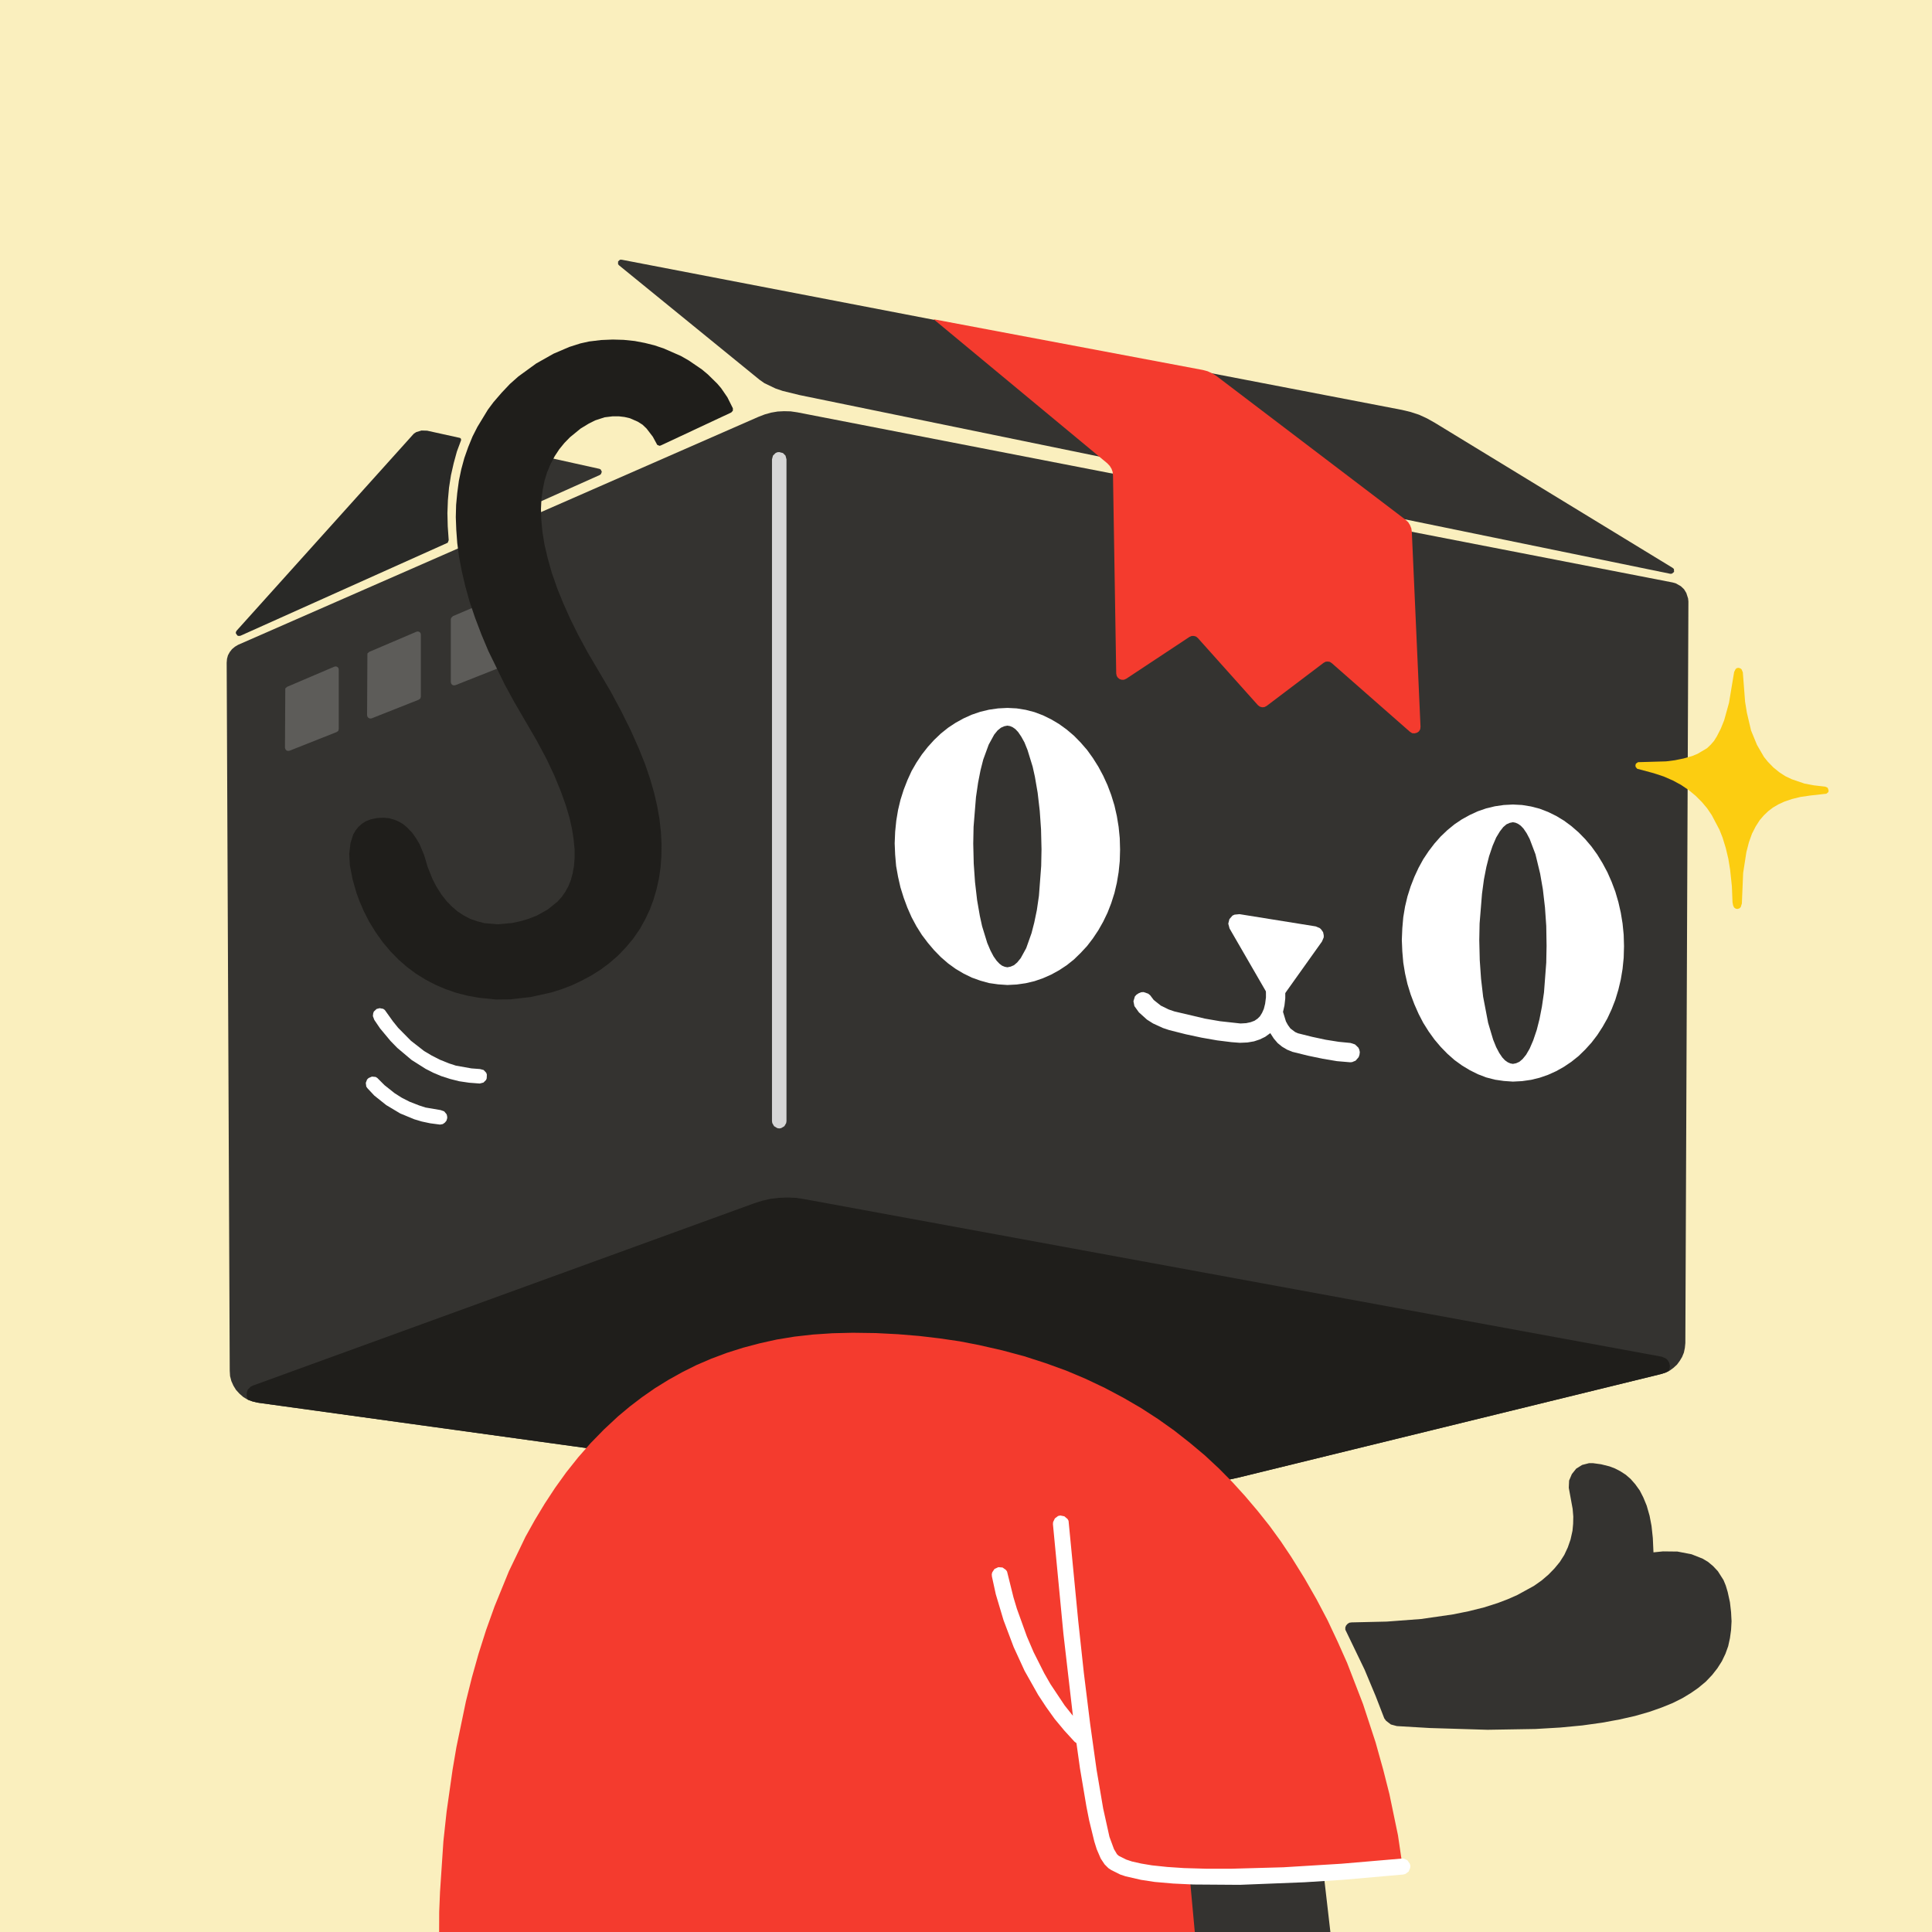 <!--version="1.0" standalone="no"--><!DOCTYPE html PUBLIC "-//W3C//DTD SVG 1.1//EN" "http://www.w3.org/Graphics/SVG/1.1/DTD/svg11.dtd"><svg height="1200" node-id="1" sillyvg="true" template-height="1200" template-width="1200" version="1.1" viewBox="0 0 1200 1200" width="1200" xmlns="http://www.w3.org/2000/svg" preserveAspectRatio="xMidYMid meet" zoomAndPan="magnify" contentScriptType="application/ecmascript" contentStyleType="text/css"><defs node-id="46"><clipPath id="SVGID_2_" node-id="8"><path d="M0 0h1200v1200H0z" fill="#000000" fill-rule="nonzero" node-id="49" stroke="none" target-height="1200" target-width="1200" target-x="0" target-y="0"/></clipPath><clipPath id="SVGID_4_" node-id="15"><path d="m769 917.8 262.5-64.3 2.9-.9 2.7-1.3 2.3-1.7 2.2-2 1.7-2.3 1.5-2.5 1.1-2.7.6-2.9.3-3 1.9-460.6-.2-1.9-1.1-3.4-1.4-2.3-2-1.9-3.2-1.8-1.8-.5-543.8-105.7-4.1-.6-4.1-.1-4 .2-4.1.7-3.9 1.1-3.9 1.5-323.2 141.6-2 1.2-1.8 1.5-1.4 1.8-1.1 2-.6 2.2-.2 2.4 1.9 439.8.2 3.3.8 3.1 1.3 2.9 1.6 2.6 2.1 2.3 2.4 2.1 2.6 1.6 3 1.1 3.2.8 209.2 28.9 361.7 26 38.2-8.3z" fill="#000000" fill-rule="nonzero" node-id="53" stroke="none" target-height="670.7" target-width="907.9" target-x="140.8" target-y="255.4"/></clipPath></defs><path d="M0 0h1200v1200H0z" fill="#faefbe" fill-rule="nonzero" node-id="57" target-height="1200" target-width="1200" target-x="0" target-y="0"/><g node-id="137"><g clip-path="url(#SVGID_2_)" group-id="1" id="sillyvg_g_0" node-id="60"><g clip-path="url(#SVGID_4_)" group-id="1,2,3,5,10" node-id="66"><path d="m759 926.8 285.8-66.8.7-.5.8-1.6 1.3-4.2 1.1-5.9V362.7L495.2 255.1l-4.1-.6-4.1-.1-4 .2-4.1.7-3.9 1.1-3.9 1.5-330.4 144.8v475.1l230.5 28.3L759 926.8z" fill="#343330" fill-rule="nonzero" group-id="1,2,3,5,10" node-id="68" stroke="none" target-height="672.4" target-width="908" target-x="140.7" target-y="254.4"/></g><g clip-path="url(#SVGID_4_)" group-id="1,2,3,5,11" node-id="71"><path d="m382.9 903.8-224.6-31.7-2.7-1-.9-.8-1.1-1.6-.4-1.9.1-1.9.6-1.8 1.8-1.8 1.4-.7 311.3-113.2 5-1.6 5.2-1.2 5.2-.6 5.3-.2 5.3.2 5.2.8 532.7 97.9 2.6 1.2.9.9 1 1.6.4 1.9-.2 1.9-.8 1.8-1.9 1.8-1.4.6-29.2 8.6-265.9 63.3-354.9-22.5z" fill="#1f1e1b" fill-rule="nonzero" group-id="1,2,3,5,11" node-id="73" stroke="none" target-height="182.5" target-width="884" target-x="153.2" target-y="743.8"/></g><path d="m1037.5 356.4 1-.1 1.3-1.1-.1-1.8-.8-.7-147.7-90.1-4.8-2.7-5-2.3-5.2-1.7-5.4-1.3-484.7-93.3h-1l-1.2 1.1v1.7l.6.7 87.3 71.1 3 2.1 6.9 3.3 4.4 1.5 10.6 2.6 540.8 111z" fill="#343330" fill-rule="nonzero" group-id="1,2,3" node-id="77" stroke="none" target-height="195.1" target-width="655.9" target-x="383.9" target-y="161.3"/><path d="M280 384.6v39.1l.3 1 .6.7.9.3 1-.1 29.3-11.6 1.1-1.1.2-.8v-40l-.2-1-.7-.7-.9-.3-1 .1-29.3 12.5-1.1 1.1-.2.8z" fill="#ffffff" fill-opacity="0.2" fill-rule="evenodd" group-id="1,2,3,6" node-id="81" stroke="none" target-height="55.6" target-width="33.4" target-x="280" target-y="370.1"/><path d="m230.8 446.2 29.3-11.6 1-.8.3-1.1v-38.5l-.2-1-.7-.7-.9-.3-1 .2-29.3 12.5-1.1 1-.2 38.4.3 1 .6.6.9.4 1-.1z" fill="#ffffff" fill-opacity="0.2" fill-rule="evenodd" group-id="1,2,3,6" node-id="83" stroke="none" target-height="54.1" target-width="33.4" target-x="228" target-y="392.2"/><path d="m179.8 466.3 29.3-11.6 1-.7.3-1.2v-36.9l-.2-1-.7-.7-.9-.3-1 .2-29.3 12.5-1.1 1-.2 36.8.3 1 .6.7.9.3 1-.1z" fill="#ffffff" fill-opacity="0.2" fill-rule="evenodd" group-id="1,2,3,6" node-id="85" stroke="none" target-height="52.5" target-width="33.4" target-x="177" target-y="413.9"/><path d="m273.3 698.5-6.1-.8-5.2-1.1-4.7-1.4-8.7-3.6-8.7-5.2-7.4-5.9-4.3-4.6-.7-1-.3-2.3.8-2.1.9-.9 2.1-.9 2.3.2 1 .6 4.5 4.5 6.3 5 4.4 2.8 4.9 2.5 5.9 2.3 4 1.3 9.4 1.6 2.2.8 1.5 1.8.3 1.1.1 1.2-.5 1.7-1 1.2-1.3.9-1.7.3z" fill="#ffffff" fill-rule="nonzero" group-id="1,2,3,7" node-id="90" stroke="none" target-height="29.8" target-width="50.6" target-x="227.2" target-y="668.7"/><path d="m298 673-6.6-.5-6.1-.9-5.6-1.4-5.6-1.8-5-2.1-4.7-2.4-8.7-5.5-8.9-7.5-4.2-4.3-6.5-7.8-3.6-5.3-.9-2.4.2-1.7.4-1.1 1.7-1.6 1.9-.5 2.2.4 1 .7 5 7 3.3 4.1 7.9 8 8.2 6.4 4.7 2.8 5.1 2.6 5.7 2.3 4.3 1.4 9.6 1.7 5.3.4 2.3.6 1.6 1.7.4 1.1-.1 2.4-.4 1-1.6 1.6-2.3.6z" fill="#ffffff" fill-rule="nonzero" group-id="1,2,3,7" node-id="92" stroke="none" target-height="46.8" target-width="70.8" target-x="231.6" target-y="626.2"/><path d="m286.4 273.4-.1-.9-.6-.5-20.4-4.5-3.5-.1-3.3 1-1.5 1-110 122.3-.5.9v.8l1 1.4.8.2 1-.1 128.8-57.8.6-1.6-.6-8.6-.2-8.2.3-8 .7-7.8 1.2-7.7 1.7-7.5 2-7.3 2.6-7z" fill="#292927" fill-rule="nonzero" group-id="1,2,3,7,12" node-id="96" stroke="none" target-height="127.6" target-width="139.9" target-x="146.5" target-y="267.4"/><path d="M372.3 291.2 294.7 274l-2.5 6.7-2.1 6.9-1.7 7.2-1.3 7.4-.8 7.4-.3 7.7v7.9l.6 8.3 86-38.5.7-.6.5-1.4-.7-1.4-.8-.4z" fill="#343330" fill-rule="nonzero" group-id="1,2,3,7,12" node-id="98" stroke="none" target-height="59.5" target-width="87.8" target-x="286" target-y="274"/><path d="m396.1 261.9-4.8-2.1-3.4-.8-3.4-.4h-4.1l-4.9.6-5.8 1.9-4 2-5.1 3.1-6.6 5.4-3.5 3.6-3.1 3.8-2.9 4.4-2.7 5.2-2 4.8-1.6 5.2-1.1 5.5-.8 5.8-.3 6.2.2 6.6.7 7.5 1.3 8.1 2 8.5 2.6 9.2 3.4 9.7 3.7 9.1 4.3 9.6 5 10.1 5.8 10.7 14.3 24.3L386 442l5.9 11.9 5 11.3 3.8 9.5 3.1 9.1 2.5 8.7 1.9 8.2 1.4 8 .9 8 .4 7.6-.1 7.4-.5 7-1 6.8-1.5 6.8-1.9 6.5-2.3 6.2-2.9 6.1-3.2 5.8-4.2 6.1-4.6 5.5-4.9 5.1-5.3 4.6-5.5 4.1-5.9 3.7-6 3.2-6.2 2.9-6.3 2.4-6.4 2-12.7 2.8-12.5 1.4-9.1.1-10.6-1.1-7.2-1.3-6.9-1.8-6.6-2.3-6.3-2.7-6.1-3.2-5.8-3.6-5.5-4.1-5.3-4.6-5-5.1-4.8-5.7-4.5-6.3-4.1-6.7-3.2-6.3-2.7-6.2-1.9-5.2-2.4-8.4-1.7-8.8-.4-7.1.8-6.7 1.7-5.3 1.4-2.4 1.7-2.2 2.2-2 2.5-1.6 3.1-1.2 3.9-.8 4-.2 3.4.3 3.2.9 2.9 1.2 2.7 1.6 2.3 1.9 3.2 3.3 2.5 3.5 2.2 3.7 2.8 6.7 2.2 7.4 3 7.5 2.3 4.5 3.2 5.1 3.2 4.1 3.4 3.5 3.5 3 3.8 2.5 4 2.1 4.3 1.5 4.6 1.2 8.2.7 8.9-.8 5.2-1.1 5.1-1.5 5.3-2.1 6.6-3.7 6.1-4.9 2.6-2.9 2.3-3.3 1.9-3.5 1.5-3.8 1.1-4.1.8-4.5.4-4.9v-5.4l-.6-6.1-1-6.5-1.6-7.2-2.3-7.7-3-8.4-4-9.8-5-10.6-6.1-11.4-13.8-23.7-6-11-10.2-20.9-4.2-10-4-10.5-3.4-10-2.7-9.7-2.2-9.4-1.7-9-1.1-8.4-.6-8.2-.3-7.9.2-7.6.7-7.4 1-7.5 1.5-7.2 1.9-7 2.4-6.8 2.7-6.6 3-5.9 6.5-10.7 3.5-4.7 5.1-5.9 5.1-5.4 5.3-4.7 11-8 10.8-6.1 9.8-4.2 6.9-2.2 5.4-1.2 7.5-.9 7.2-.3 6.8.2 6.8.7 6.3 1.2 6 1.5 5.9 2 10.5 4.6 4.9 2.8 8.2 5.6 3.7 3.1 5.8 5.7 2.4 2.8 3.9 5.7 3.4 6.8v1.5l-1 1.1-43.8 20.5-.8.2-1.4-.6-2.7-5-3.9-5.1-2.5-2.4-3-1.9z" fill="#1f1e1b" fill-rule="nonzero" group-id="1,2,3,7" node-id="101" stroke="none" target-height="409.9" target-width="238.3" target-x="216.9" target-y="210.9"/><path d="M787.8 613.3v6.2l-.5 4.2-.9 3.4-1.2 2.8-1.5 2.2-1.7 1.8-2.1 1.4-2.5 1-3.1.7-3.7.2-13-1.4-9.3-1.7-19.3-4.4-3.7-1.3-5.3-2.6-2.9-2.2-4.7-5.2-2.1-.7-2.3.5-1.1.7-.7.9-.7 2.1.5 2.3 1.3 2 3.4 3.8 2.6 2.1 3.7 2.4 5.9 2.6 3.8 1.3 19.9 4.6 18.5 2.8 5.7.4 4.2-.3 3.8-.6 3.3-1.1 3-1.5 3.4-2.5.8-.3.7.6 3 4.4 2 2.2 2.2 1.8 2.7 1.6 3.2 1.3 9.6 2.5 9 1.8 8.9 1.4 7.7.8 2.6-.6 1.6-1.7.5-1.1.1-1.4-.4-1.6-1-1.3-1.4-.9-17.1-2.4-8.5-1.8-9-2.3-3.8-2-3.3-3.8-1.3-2.5-.9-2.4-1-4.1.9-3.9.5-4.5v-6.1l-9-.6z" fill="#ffffff" fill-rule="nonzero" group-id="1,2,3,8" node-id="106" stroke="none" target-height="45" target-width="137.6" target-x="705.5" target-y="613.3"/><path d="m838.6 659.8-8.2-.7-8.9-1.5-9.1-1.9-9.7-2.4-3.4-1.4-3-1.8-2.7-2.2-2.4-2.8-2.2-3.4-3.2 2.3-3.3 1.6-3.6 1.2-4.1.7-4.7.2-5.2-.4-8.9-1.1-9.7-1.7-9.8-2.1-10.3-2.6-3.9-1.3-6.1-2.8-3.8-2.4-5-4.5-2.8-3.9-.6-3 .9-3 1-1.1 1.4-.9 1.5-.6 1.5-.1 2.9 1 1.2 1 2.2 2.9 4.4 3.5 4.9 2.4 3.5 1.2 19.1 4.5 9.3 1.6 12.7 1.4 3.5-.2 2.8-.6 2.4-.9 1.9-1.3 1.5-1.5 1.3-2.1 1.1-2.5.8-3.2.5-3.9v-6.2l.5-1.1 1.1-.4 9.6.7.8 1.4v6.2l-.5 4.4-.9 4 1.8 5.9 1.2 2.2 1.6 2.2 2.9 2.2 1.8.8 8.8 2.2 8.4 1.8 8.2 1.3 7.2.7 2.8.9 2.1 2 .6 1.3.3 1.5-.2 1.6-.5 1.5-1.9 2.2-2.2.9-1.2.1z" fill="#ffffff" fill-rule="nonzero" group-id="1,2,3,8" node-id="108" stroke="none" target-height="48" target-width="140.6" target-x="704" target-y="611.8"/><path d="m796.8 618.9 24.3-34.1 1.1-2.6v-1.3l-.4-1.9-1.1-1.6-.9-.9-2.6-1.1-47.3-7.6-3.1.3-1.3.6-1.9 2.2-.7 2.8.8 3 23.7 41 9.4 1.2z" fill="#ffffff" fill-rule="nonzero" group-id="1,2,3" node-id="111" stroke="none" target-height="51.1" target-width="59.3" target-x="762.9" target-y="567.8"/><path d="m939.7 499.7-5.7.3-5.5.8-5.4 1.3-5.2 1.8-5 2.3-4.9 2.7-4.6 3.1-4.4 3.6-4.2 4-3.8 4.3-3.6 4.7-3.4 5.1-2.9 5.3-2.6 5.6-2.3 5.9-2 6.3-1.5 6.3-1.1 6.6-.6 6.9-.3 7.2.3 7.1.6 7 1.1 6.7 1.5 6.6 2 6.5 2.3 6.1 2.6 5.9 2.9 5.6 3.4 5.4 3.6 5 3.9 4.6 4.1 4.2 4.4 3.9 4.7 3.4 4.8 2.9 5 2.5 5.2 2 5.4 1.4 5.5.8 5.7.4 5.7-.3 5.6-.8 5.3-1.3 5.2-1.8 5.1-2.3 4.8-2.7 4.6-3.1 4.5-3.6 4.1-4 3.9-4.3 3.6-4.7 3.3-5.1 3-5.3 2.6-5.6 2.3-5.9 1.9-6.3 1.5-6.3 1.1-6.6.7-6.9.2-7.2-.2-7.1-.7-7-1.1-6.7-1.5-6.6-1.9-6.5-2.3-6.1-2.6-5.9-3-5.6-3.3-5.4-3.6-5-3.9-4.6-4.1-4.2-4.5-3.9-4.6-3.4-4.8-2.9-5.1-2.5-5.2-2-5.4-1.4-5.5-.9-5.7-.3zm0 161.1-1.6-.3-1.6-.7-1.7-1.2-1.7-1.8-1.9-2.8-1.9-3.6-1.9-4.7-3.1-10.4-3.1-16.2-1.3-11.2-.8-11.5-.3-12.4.2-10.4 1.5-18.5 1.2-8.9 1.5-7.7 1.7-6.7 2.2-6.5 2.2-5.1 2.3-3.8 2.1-2.7 2-1.7 2-.9 2-.4 1.6.3 1.6.7 1.7 1.2 1.7 1.8 1.9 2.8 1.9 3.6 3.6 9.5 2.9 12 1.7 9.8 1.3 11.2.8 11.5.2 12.4-.2 10.4-1.4 18.5-1.3 8.9-1.5 7.7-1.7 6.7-2.2 6.5-2.2 5.1-2.2 3.8-2.2 2.7-2 1.7-2 .9-2 .4z" fill="#ffffff" fill-rule="nonzero" group-id="1,2,3" node-id="113" stroke="none" target-height="172.1" target-width="138" target-x="870.7" target-y="499.7"/><path d="m625.7 439.7-5.8.3-5.6.8-5.4 1.3-5.3 1.8-5.1 2.3-4.9 2.7-4.7 3.1-4.5 3.6-4.2 4-3.9 4.3-3.7 4.7-3.4 5.1-3 5.2-2.6 5.7-2.3 5.9-2 6.3-1.5 6.3-1.1 6.6-.7 6.9-.3 7.2.3 7.1.6 7 1.2 6.7 1.5 6.6 2 6.4 2.3 6.2 2.6 5.9 3 5.6 3.4 5.4 3.7 4.9 3.9 4.6 4.2 4.3 4.5 3.9 4.7 3.4 4.9 2.9 5.1 2.5 5.3 1.9 5.4 1.5 5.6.8 5.8.4 5.8-.3 5.6-.8 5.5-1.3 5.2-1.8 5.2-2.3 4.9-2.7 4.7-3.1 4.5-3.6 4.1-4 4-4.3 3.6-4.7 3.4-5.1 3-5.3 2.7-5.6 2.3-5.9 2-6.3 1.5-6.4 1.1-6.6.7-6.8.2-7.2-.2-7.1-.7-7-1.1-6.7-1.5-6.6-2-6.5-2.3-6.1-2.7-5.9-3-5.6-3.4-5.4-3.6-5-4-4.6-4.1-4.2-4.6-3.9-4.7-3.4-4.9-2.9-5.1-2.5-5.3-2-5.4-1.4-5.6-.9-5.8-.3zm0 161.1-1.6-.3-1.7-.7-1.6-1.2-1.8-1.9-1.9-2.7-1.9-3.6-2-4.7-3.2-10.4-1.4-6.4-1.7-9.8-1.3-11.2-.8-11.5-.3-12.4.2-10.4 1.5-18.5 1.3-8.9 1.5-7.7 1.7-6.7 3.4-9.3 3.4-6.2 2.1-2.6 2.1-1.7 2-.9 2-.4 1.7.3 1.6.7 1.7 1.2 1.7 1.8 1.9 2.8 2 3.6 1.9 4.7 3.2 10.4 1.4 6.3 1.7 9.9 1.3 11.2.8 11.5.3 12.4-.2 10.4-1.4 18.5-1.3 8.9-1.6 7.7-1.7 6.6-3.3 9.3-3.4 6.2-2.2 2.7-2 1.7-2.1.9-2 .4z" fill="#ffffff" fill-rule="nonzero" group-id="1,2,3" node-id="115" stroke="none" target-height="172.1" target-width="140" target-x="555.7" target-y="439.7"/><path d="m579.9 198.3 107.9 89.5 1.5 1.6 1.1 1.8.7 2 .2 2.2 2 122.9.3 1.5.7 1.1 1.1.9 1.3.4h1.4l1.4-.6 39.3-26 1.4-.6h1.4l1.3.4 1.1.9 37.3 41.7 1.2.9 1.4.4 1.4-.1 1.4-.7 35.4-26.8 1.3-.7 1.3-.1 1.3.2 1.2.8 48.5 42.6 1.4.9 1.5.1 1.5-.4 1.2-.8.8-1.3.2-1.6-5.4-121.1-.3-2.1-.8-2-1.1-1.8-1.6-1.5-117.6-89.4-2.6-1.6-2.8-1.3-3-.8-167.2-31.5z" fill="#f43b2e" fill-rule="nonzero" group-id="1,2,3" node-id="117" stroke="none" target-height="257.2" target-width="302.4" target-x="579.9" target-y="198.3"/><path d="m484 700.9-1.2-.2-2-1.2-1.1-1.9-.2-1.2V285.3l.6-2.3 1.6-1.6 1.1-.5 1.2-.1 2.3.6 1.6 1.6.6 2.3v411.1l-.2 1.2-1.1 1.9-2 1.2-1.2.2z" fill="#ffffff" fill-opacity="0.8" fill-rule="nonzero" group-id="1,2,3,9" node-id="121" stroke="none" target-height="420.1" target-width="9" target-x="479.5" target-y="280.8"/><path d="m1079.1 564.6-1-.2-1-.7-.6-1.2-.4-2-.4-10-1.1-10.3-1.1-6.8-1.6-6.7-2-6.5-1.9-4.8-4.8-9.1-2.9-4.3-3.3-3.9-3.8-3.8-4.2-3.5-4.9-3.3-5-2.7-5.7-2.5-6.4-2.1-10.1-2.7-1-1.2-.1-1 .3-1 1.3-.9 17.4-.5 5.5-.7 5.4-1.1 5.3-1.5 3.4-1.4 5.9-3.5 2.2-2.1 2.1-2.4 1.8-2.9 2.4-4.7 2.1-5.2 3-10.8 3.2-19.2.9-1.8.7-.6 1.1-.2 1.1.3.8.6.8 1.9 1.4 18.2 1.1 6.8 2.6 11.1 3.7 9 4.3 7.4 2.4 3 3.5 3.6 3.7 3 3.7 2.4 4 1.9 7.9 2.7 5.9 1.1 7 .8 1.5.7.6 1.7-.2 1-1.2 1-9.9 1.1-6.2.9-5.3 1.3-4.7 1.6-3.7 1.7-3.4 2-3 2.3-2.7 2.6-2.5 2.9-2.5 3.9-2.3 4.5-1.9 5.3-1.6 6.2-2 12.9-.8 19-.7 2.2-.8.8-1.3.4z" fill="#fccd11" fill-rule="nonzero" group-id="1,2,3" node-id="124" stroke="none" target-height="149.8" target-width="120" target-x="1015.8" target-y="414.8"/><path d="m1073.1 988.8 1.4 6.4.7 6.1.3 5.7-.3 5.4-.7 5.1-1.1 5-1.7 4.7-2.2 4.6-2.8 4.4-3.3 4.2-3.9 4.1-4.7 3.9-4.6 3.2-5.3 3.2-6 3-6.9 2.8-7.7 2.7-8.7 2.5-9.7 2.2-10.9 2-12.2 1.7-13.7 1.3-15.3.9-29.9.5-35.9-1.1-20.4-1.2-3.7-1-3-2.3-1.1-1.5-5.3-13.7-6.9-16.5-12-24.9v-1.4l.5-1.2.9-1 1.1-.7 1.4-.2 21.8-.5 21.3-1.6 20.1-2.9 9.8-2 9.2-2.3 8.5-2.7 6.3-2.4 5.9-2.6 10.4-5.7 4.8-3.4 4.2-3.6 3.7-3.8 3.3-4 2.8-4.4 2.2-4.7 1.7-4.9 1.2-5.4.4-4.3.1-4.5-.4-4.8-2.4-13.1.2-4.5 1.7-4 2.7-3.4 3.7-2.3 4.3-1.1h2.4l5.1.7 5.2 1.3 3.4 1.3 3.3 1.7 3.4 2.2 3 2.6 2.9 3.3 2.8 3.9 2.2 4.3 2.1 5.1 1.8 6.3 1.2 6.3.8 7.5.4 8.9 5.9-.6 9 .1 8.8 1.7 7 2.8 3.3 2 3.1 2.6 2.9 3.1 3.5 5.5 1.4 3.4 1.2 4z" fill="#343330" fill-rule="nonzero" group-id="1,2,4" node-id="129" stroke="none" target-height="165.6" target-width="239.9" target-x="835.6" target-y="908.8"/><path d="m737.7 1161.9 5 50h85l-6-52z" fill="#343330" fill-rule="nonzero" group-id="1,2,4" node-id="131" stroke="none" target-height="52" target-width="90" target-x="737.7" target-y="1159.9"/><path d="m738.7 1162.9 4.5 49H272.7l.1-24.5.5-12.2 2.1-31.5 2-18.5 3.7-26 2.4-14.1 5.9-28.4 3.7-14.8 4.1-14.6 4.7-14.8 5.3-14.8 8.9-21.8 10.3-21.4 5.8-10.4 6.1-10.1 6.5-9.9 6.9-9.6 7.4-9.3 7.8-8.9 8.3-8.5 8.7-8.1 7.3-6.1 7.6-5.8 7.9-5.5 8.4-5.2 8.6-4.8 8.8-4.4 9.3-4 9.6-3.6 10.1-3.2 10.6-2.8 10.4-2.3 11-1.8 11.5-1.3 12.1-.8 12.6-.3 14.3.2 13.7.7 13.3 1.1 12.7 1.5 12.3 1.8 11.9 2.3 14.5 3.3 13.8 3.7 13.3 4.3 12.7 4.6 12.1 5.1 12 5.7 11.5 6.1 11 6.4 10.5 6.8 10 7.1 9.8 7.7 9.3 7.8 8.8 8.2 8.3 8.4 7.9 8.7 7.8 9.2 7.4 9.3 6.9 9.5 6.5 9.7 8.2 13.2 7.5 13.1 6.9 13.1 6.3 13.4 5.8 13 9.9 25.6 7.8 23.8 4.8 17.2 3.8 15 5.3 25.5 3.4 23h-133z" fill="#f43b2e" fill-rule="nonzero" group-id="1,2,4" node-id="133" stroke="none" target-height="384.1" target-width="599" target-x="272.7" target-y="827.8"/><path d="m876 1158.8-.4-1.3-1.5-2.1-2.3-1h-1.3l-37.4 3.2-36 2.2-32.4.9h-15.3l-13.9-.4-10.5-.7-9.5-1-6.6-1.1-5.8-1.3-3.6-1.2-4.6-2.3-1.1-1-1.9-3.2-2.8-7.6-3.9-17.6-4.1-24.1-4-28.6-3.9-31.5-3.5-32.4-6-62.1-.6-1.1-2-1.7-2.5-.5-1.4.3-2 1.5-1.1 2.3-.1 1.3 6.5 68 5.9 51-5.1-6.4-8.8-13.2-3.9-6.8-6.6-13.1-4.2-9.8-6.2-17.2-2.1-7-4-16.1-.7-1-2.1-1.5-2.6-.2-2.4 1.1-1.4 2.1-.3 1.2.1 1.4 2.4 11 4.8 16.1 6.3 16.7 6.8 14.8 8.4 14.9 5 7.6 5.3 7.4 5.9 7.1 6.4 7 1.2.9 2.2 15.7 4 23.7 1.7 8.6 3.2 13.1 1.5 4.8 2.5 5.8 2.4 3.6 2.3 2.3 1.8 1.2 5.6 2.8 3.3 1.1 9.6 2.2 8.5 1.3 11.5 1 12.6.6 28.7.2 40.3-1.6 23.6-1.5 37.6-3.3 1.3-.3 2.1-1.5 1-2.3.1-1.4z" fill="#ffffff" fill-rule="nonzero" group-id="1,2,4" node-id="135" stroke="none" target-height="229.4" target-width="260" target-x="616" target-y="941.3"/></g></g></svg>